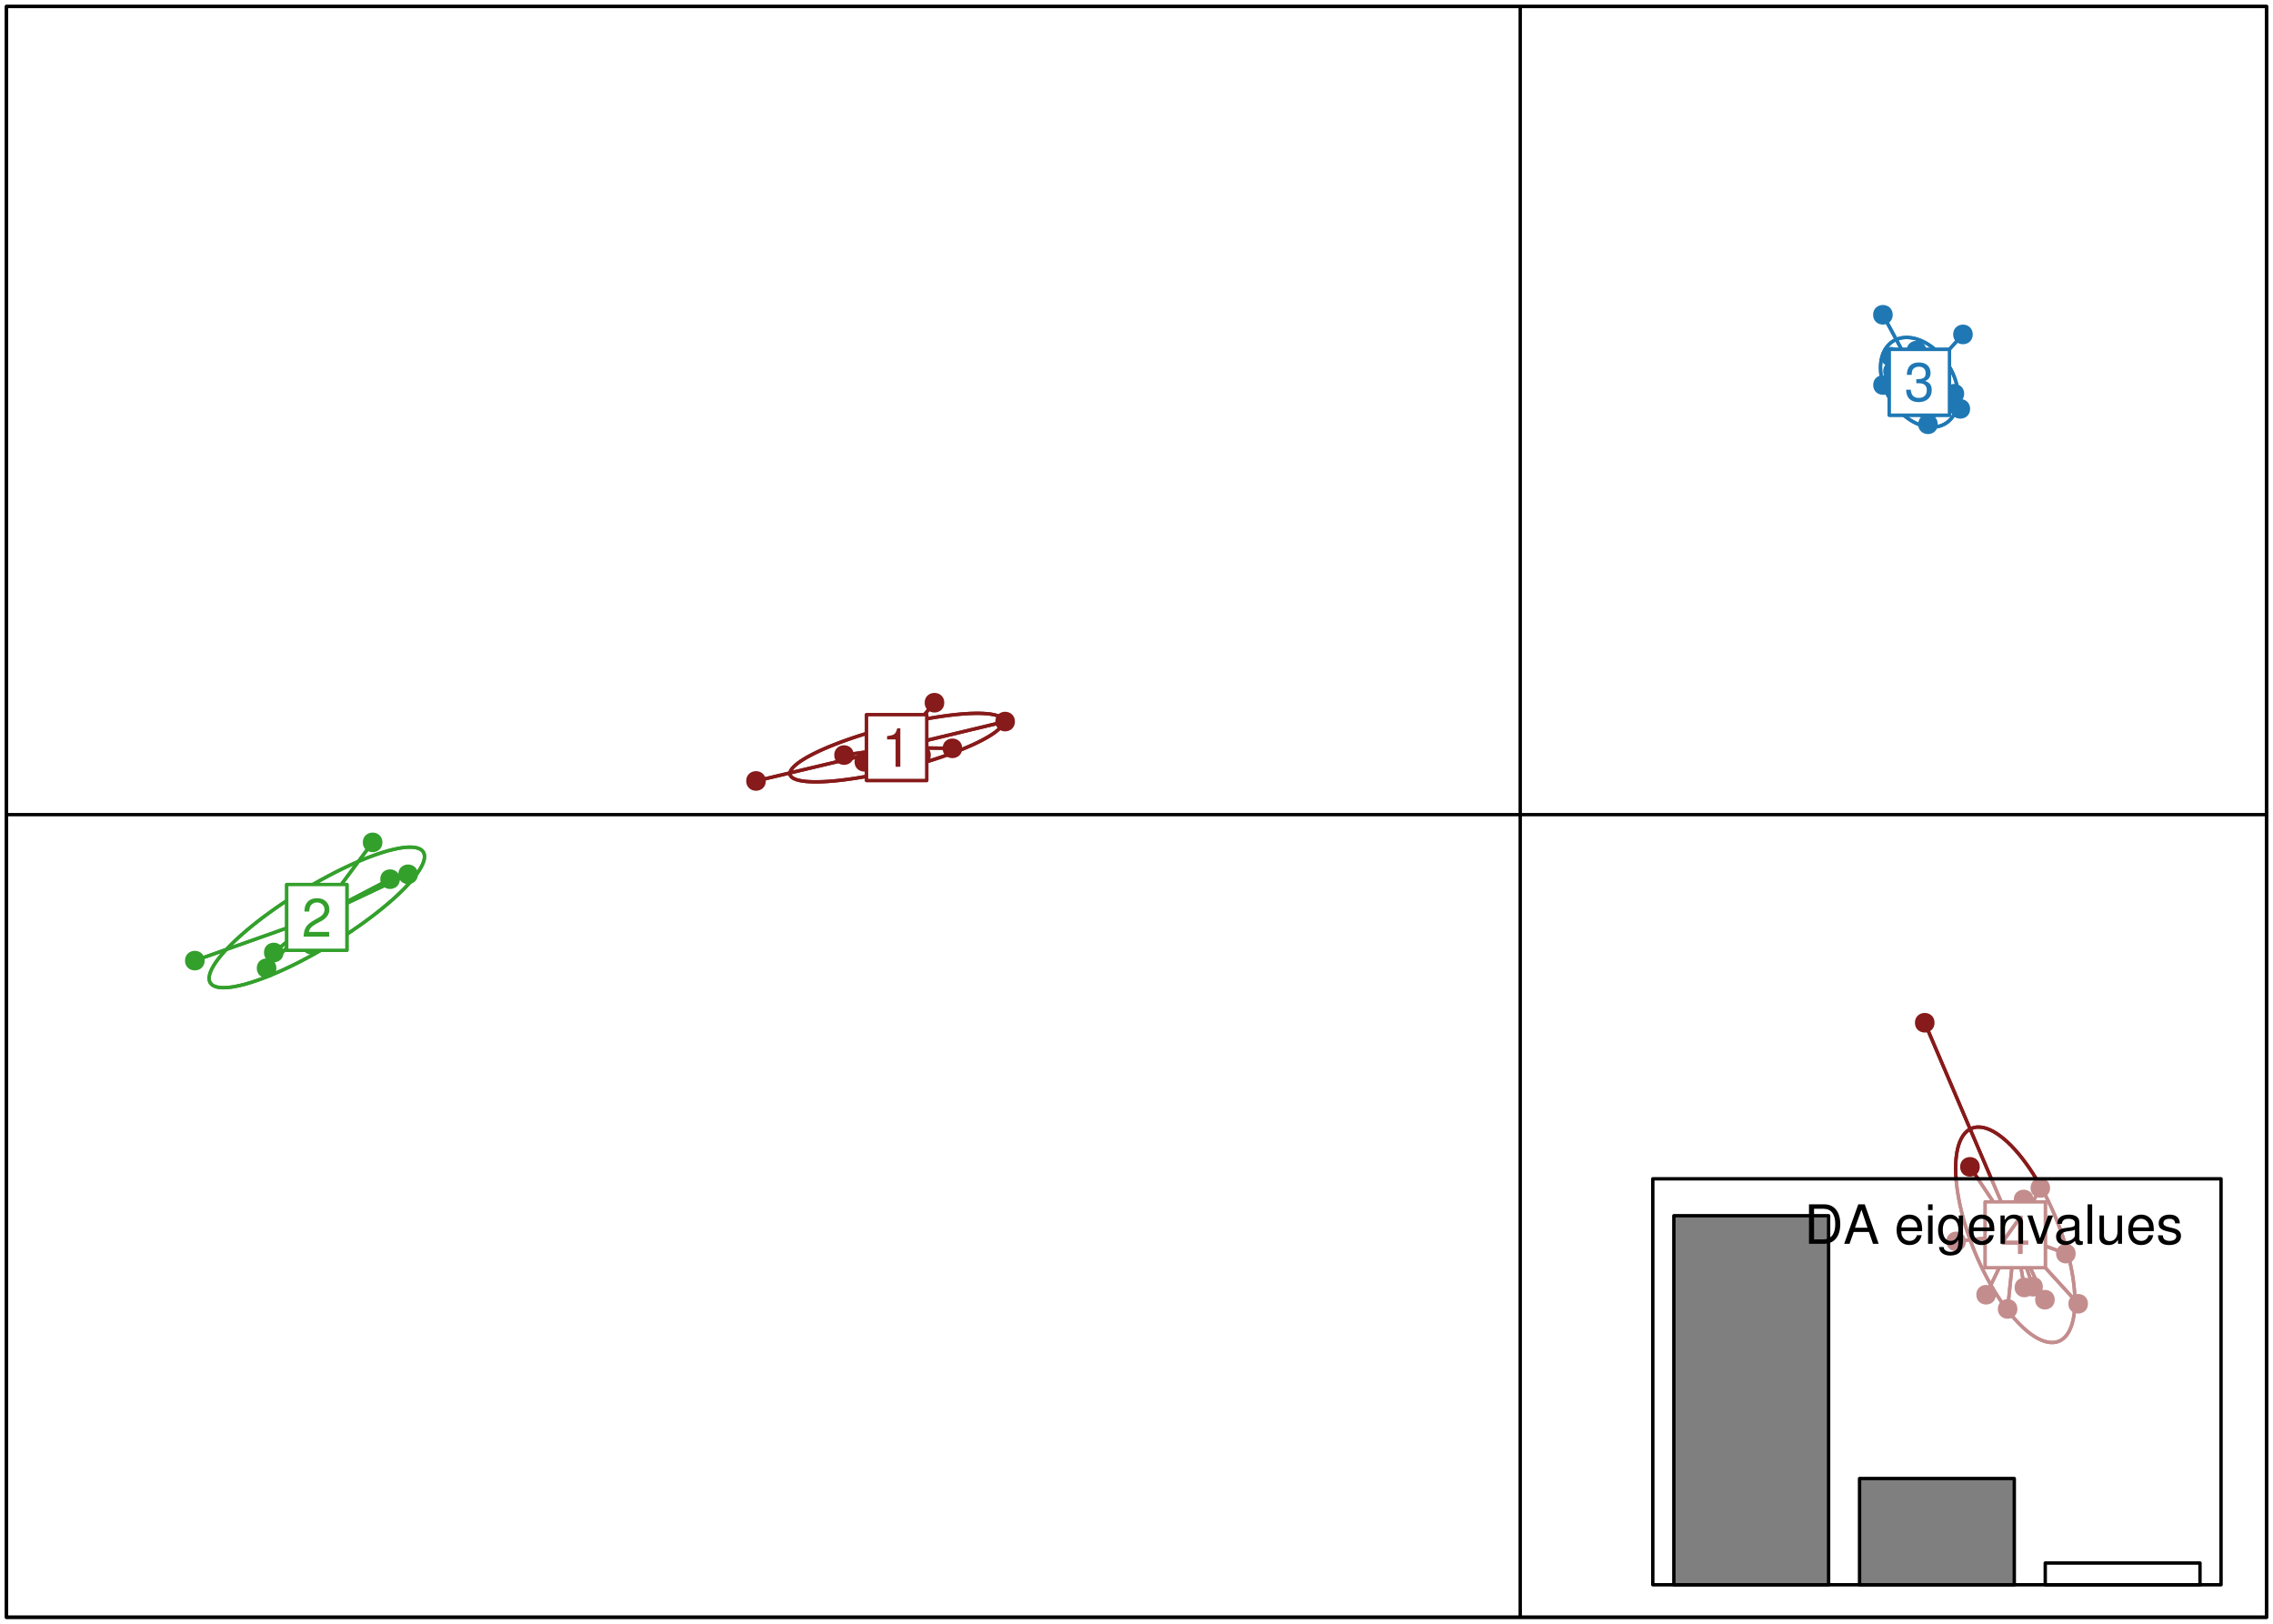 <?xml version="1.0" encoding="UTF-8"?>
<svg xmlns="http://www.w3.org/2000/svg" xmlns:xlink="http://www.w3.org/1999/xlink" width="504pt" height="360pt" viewBox="0 0 504 360" version="1.1">
<defs>
<g>
<symbol overflow="visible" id="glyph0-0">
<path style="stroke:none;" d=""/>
</symbol>
<symbol overflow="visible" id="glyph0-1">
<path style="stroke:none;" d=""/>
</symbol>
<symbol overflow="visible" id="glyph0-2">
<path style="stroke:none;" d="M 3.109 -6.062 L 3.109 0 L 4.156 0 L 4.156 -8.516 L 3.469 -8.516 C 3.094 -7.203 2.859 -7.016 1.219 -6.812 L 1.219 -6.062 Z M 3.109 -6.062 "/>
</symbol>
<symbol overflow="visible" id="glyph0-3">
<path style="stroke:none;" d="M 6.078 -1.047 L 1.594 -1.047 C 1.703 -1.734 2.094 -2.188 3.125 -2.797 L 4.328 -3.438 C 5.516 -4.094 6.125 -4.969 6.125 -6.016 C 6.125 -6.719 5.844 -7.375 5.344 -7.844 C 4.844 -8.297 4.219 -8.516 3.406 -8.516 C 2.328 -8.516 1.531 -8.125 1.062 -7.406 C 0.75 -6.953 0.625 -6.422 0.594 -5.562 L 1.656 -5.562 C 1.688 -6.125 1.766 -6.484 1.906 -6.75 C 2.188 -7.266 2.734 -7.578 3.375 -7.578 C 4.328 -7.578 5.047 -6.906 5.047 -5.984 C 5.047 -5.312 4.656 -4.734 3.906 -4.312 L 2.797 -3.688 C 1.016 -2.672 0.5 -1.875 0.406 0 L 6.078 0 Z M 6.078 -1.047 "/>
</symbol>
<symbol overflow="visible" id="glyph0-4">
<path style="stroke:none;" d="M 2.656 -3.906 L 3.234 -3.906 C 4.391 -3.906 4.984 -3.391 4.984 -2.359 C 4.984 -1.297 4.328 -0.656 3.234 -0.656 C 2.078 -0.656 1.516 -1.234 1.438 -2.469 L 0.391 -2.469 C 0.438 -1.781 0.547 -1.344 0.75 -0.953 C 1.188 -0.141 2.031 0.281 3.188 0.281 C 4.938 0.281 6.078 -0.766 6.078 -2.375 C 6.078 -3.453 5.656 -4.062 4.625 -4.406 C 5.422 -4.719 5.812 -5.312 5.812 -6.172 C 5.812 -7.625 4.844 -8.516 3.234 -8.516 C 1.516 -8.516 0.594 -7.578 0.562 -5.766 L 1.625 -5.766 C 1.625 -6.281 1.688 -6.562 1.812 -6.828 C 2.047 -7.297 2.578 -7.578 3.234 -7.578 C 4.172 -7.578 4.734 -7.031 4.734 -6.125 C 4.734 -5.531 4.531 -5.172 4.062 -4.984 C 3.766 -4.859 3.391 -4.812 2.656 -4.797 Z M 2.656 -3.906 "/>
</symbol>
<symbol overflow="visible" id="glyph0-5">
<path style="stroke:none;" d="M 3.922 -2.047 L 3.922 0 L 4.984 0 L 4.984 -2.047 L 6.234 -2.047 L 6.234 -2.984 L 4.984 -2.984 L 4.984 -8.516 L 4.203 -8.516 L 0.344 -3.156 L 0.344 -2.047 Z M 3.922 -2.984 L 1.266 -2.984 L 3.922 -6.703 Z M 3.922 -2.984 "/>
</symbol>
<symbol overflow="visible" id="glyph0-6">
<path style="stroke:none;" d="M 1.062 0 L 4.438 0 C 6.641 0 8 -1.656 8 -4.375 C 8 -7.094 6.656 -8.75 4.438 -8.75 L 1.062 -8.75 Z M 2.188 -0.984 L 2.188 -7.766 L 4.25 -7.766 C 5.969 -7.766 6.891 -6.594 6.891 -4.375 C 6.891 -2.156 5.969 -0.984 4.25 -0.984 Z M 2.188 -0.984 "/>
</symbol>
<symbol overflow="visible" id="glyph0-7">
<path style="stroke:none;" d="M 5.688 -2.625 L 6.594 0 L 7.844 0 L 4.766 -8.75 L 3.328 -8.75 L 0.203 0 L 1.391 0 L 2.312 -2.625 Z M 5.375 -3.562 L 2.594 -3.562 L 4.031 -7.547 Z M 5.375 -3.562 "/>
</symbol>
<symbol overflow="visible" id="glyph0-8">
<path style="stroke:none;" d="M 6.156 -2.812 C 6.156 -3.766 6.078 -4.344 5.906 -4.812 C 5.5 -5.844 4.531 -6.469 3.359 -6.469 C 1.609 -6.469 0.484 -5.125 0.484 -3.062 C 0.484 -1 1.578 0.281 3.344 0.281 C 4.781 0.281 5.766 -0.547 6.031 -1.906 L 5.016 -1.906 C 4.734 -1.078 4.172 -0.641 3.375 -0.641 C 2.734 -0.641 2.203 -0.938 1.859 -1.469 C 1.625 -1.828 1.531 -2.188 1.531 -2.812 Z M 1.547 -3.625 C 1.625 -4.781 2.344 -5.547 3.344 -5.547 C 4.328 -5.547 5.094 -4.734 5.094 -3.703 C 5.094 -3.672 5.094 -3.641 5.078 -3.625 Z M 1.547 -3.625 "/>
</symbol>
<symbol overflow="visible" id="glyph0-9">
<path style="stroke:none;" d="M 1.797 -6.281 L 0.797 -6.281 L 0.797 0 L 1.797 0 Z M 1.797 -8.75 L 0.797 -8.75 L 0.797 -7.484 L 1.797 -7.484 Z M 1.797 -8.75 "/>
</symbol>
<symbol overflow="visible" id="glyph0-10">
<path style="stroke:none;" d="M 4.938 -6.281 L 4.938 -5.375 C 4.438 -6.125 3.828 -6.469 3.031 -6.469 C 1.422 -6.469 0.344 -5.078 0.344 -3.031 C 0.344 -2 0.625 -1.156 1.141 -0.562 C 1.609 -0.031 2.281 0.281 2.938 0.281 C 3.734 0.281 4.281 -0.062 4.844 -0.859 L 4.844 -0.531 C 4.844 0.328 4.734 0.844 4.484 1.188 C 4.219 1.562 3.703 1.781 3.094 1.781 C 2.641 1.781 2.234 1.656 1.953 1.438 C 1.734 1.266 1.625 1.094 1.578 0.719 L 0.547 0.719 C 0.656 1.906 1.578 2.609 3.062 2.609 C 4 2.609 4.797 2.312 5.203 1.812 C 5.688 1.234 5.875 0.438 5.875 -1.031 L 5.875 -6.281 Z M 3.125 -5.547 C 4.219 -5.547 4.844 -4.625 4.844 -3.062 C 4.844 -1.562 4.203 -0.641 3.141 -0.641 C 2.047 -0.641 1.391 -1.578 1.391 -3.094 C 1.391 -4.609 2.062 -5.547 3.125 -5.547 Z M 3.125 -5.547 "/>
</symbol>
<symbol overflow="visible" id="glyph0-11">
<path style="stroke:none;" d="M 0.844 -6.281 L 0.844 0 L 1.844 0 L 1.844 -3.469 C 1.844 -4.75 2.516 -5.594 3.547 -5.594 C 4.344 -5.594 4.844 -5.109 4.844 -4.359 L 4.844 0 L 5.844 0 L 5.844 -4.75 C 5.844 -5.797 5.062 -6.469 3.859 -6.469 C 2.922 -6.469 2.312 -6.109 1.766 -5.234 L 1.766 -6.281 Z M 0.844 -6.281 "/>
</symbol>
<symbol overflow="visible" id="glyph0-12">
<path style="stroke:none;" d="M 3.422 0 L 5.828 -6.281 L 4.703 -6.281 L 2.922 -1.188 L 1.25 -6.281 L 0.125 -6.281 L 2.328 0 Z M 3.422 0 "/>
</symbol>
<symbol overflow="visible" id="glyph0-13">
<path style="stroke:none;" d="M 6.422 -0.594 C 6.312 -0.562 6.266 -0.562 6.203 -0.562 C 5.859 -0.562 5.656 -0.75 5.656 -1.062 L 5.656 -4.75 C 5.656 -5.875 4.844 -6.469 3.297 -6.469 C 2.391 -6.469 1.625 -6.203 1.219 -5.734 C 0.922 -5.406 0.797 -5.047 0.781 -4.422 L 1.781 -4.422 C 1.875 -5.203 2.328 -5.547 3.266 -5.547 C 4.156 -5.547 4.672 -5.203 4.672 -4.609 L 4.672 -4.344 C 4.672 -3.922 4.422 -3.75 3.625 -3.641 C 2.203 -3.469 1.984 -3.422 1.609 -3.266 C 0.875 -2.969 0.5 -2.406 0.5 -1.578 C 0.5 -0.438 1.297 0.281 2.562 0.281 C 3.359 0.281 4 0 4.703 -0.641 C 4.781 -0.016 5.094 0.281 5.734 0.281 C 5.938 0.281 6.094 0.25 6.422 0.172 Z M 4.672 -1.984 C 4.672 -1.641 4.578 -1.438 4.266 -1.156 C 3.859 -0.797 3.375 -0.594 2.781 -0.594 C 2 -0.594 1.547 -0.969 1.547 -1.609 C 1.547 -2.266 1.984 -2.609 3.062 -2.766 C 4.109 -2.906 4.328 -2.953 4.672 -3.109 Z M 4.672 -1.984 "/>
</symbol>
<symbol overflow="visible" id="glyph0-14">
<path style="stroke:none;" d="M 1.828 -8.75 L 0.812 -8.75 L 0.812 0 L 1.828 0 Z M 1.828 -8.75 "/>
</symbol>
<symbol overflow="visible" id="glyph0-15">
<path style="stroke:none;" d="M 5.781 0 L 5.781 -6.281 L 4.781 -6.281 L 4.781 -2.719 C 4.781 -1.438 4.109 -0.594 3.078 -0.594 C 2.281 -0.594 1.781 -1.078 1.781 -1.844 L 1.781 -6.281 L 0.781 -6.281 L 0.781 -1.438 C 0.781 -0.391 1.562 0.281 2.781 0.281 C 3.703 0.281 4.297 -0.047 4.891 -0.875 L 4.891 0 Z M 5.781 0 "/>
</symbol>
<symbol overflow="visible" id="glyph0-16">
<path style="stroke:none;" d="M 5.25 -4.531 C 5.25 -5.766 4.422 -6.469 2.969 -6.469 C 1.516 -6.469 0.562 -5.719 0.562 -4.547 C 0.562 -3.562 1.062 -3.094 2.562 -2.734 L 3.484 -2.516 C 4.188 -2.344 4.469 -2.094 4.469 -1.625 C 4.469 -1.047 3.875 -0.641 3 -0.641 C 2.453 -0.641 2 -0.797 1.75 -1.062 C 1.594 -1.25 1.531 -1.422 1.469 -1.875 L 0.406 -1.875 C 0.453 -0.422 1.266 0.281 2.922 0.281 C 4.5 0.281 5.516 -0.5 5.516 -1.719 C 5.516 -2.656 4.984 -3.172 3.734 -3.469 L 2.766 -3.703 C 1.953 -3.891 1.609 -4.156 1.609 -4.594 C 1.609 -5.172 2.125 -5.547 2.938 -5.547 C 3.75 -5.547 4.172 -5.203 4.203 -4.531 Z M 5.25 -4.531 "/>
</symbol>
</g>
<clipPath id="clip1">
  <path d="M 1.441 180 L 502.562 180 L 502.562 181 L 1.441 181 Z M 1.441 180 "/>
</clipPath>
<clipPath id="clip2">
  <path d="M 336 1.441 L 338 1.441 L 338 358.562 L 336 358.562 Z M 336 1.441 "/>
</clipPath>
<clipPath id="clip3">
  <path d="M 366.48 261.359 L 492.48 261.359 L 492.48 351.359 L 366.48 351.359 Z M 366.48 261.359 "/>
</clipPath>
</defs>
<g id="surface159">
<rect x="0" y="0" width="504" height="360" style="fill:rgb(100%,100%,100%);fill-opacity:1;stroke:none;"/>
<g clip-path="url(#clip1)" clip-rule="nonzero">
<path style="fill:none;stroke-width:0.75;stroke-linecap:round;stroke-linejoin:round;stroke:rgb(0%,0%,0%);stroke-opacity:1;stroke-miterlimit:10;" d="M 1.441 180.613 L 502.559 180.613 "/>
</g>
<g clip-path="url(#clip2)" clip-rule="nonzero">
<path style="fill:none;stroke-width:0.75;stroke-linecap:round;stroke-linejoin:round;stroke:rgb(0%,0%,0%);stroke-opacity:1;stroke-miterlimit:10;" d="M 337.086 358.559 L 337.086 1.441 "/>
</g>
<path style="fill:none;stroke-width:0.75;stroke-linecap:round;stroke-linejoin:round;stroke:rgb(52.941%,10.196%,10.196%);stroke-opacity:1;stroke-miterlimit:10;" d="M 198.812 165.746 L 198.602 167.41 "/>
<path style="fill:none;stroke-width:0.75;stroke-linecap:round;stroke-linejoin:round;stroke:rgb(52.941%,10.196%,10.196%);stroke-opacity:1;stroke-miterlimit:10;" d="M 198.812 165.746 L 211.184 165.914 "/>
<path style="fill:none;stroke-width:0.75;stroke-linecap:round;stroke-linejoin:round;stroke:rgb(52.941%,10.196%,10.196%);stroke-opacity:1;stroke-miterlimit:10;" d="M 198.812 165.746 L 187.152 167.41 "/>
<path style="fill:none;stroke-width:0.75;stroke-linecap:round;stroke-linejoin:round;stroke:rgb(52.941%,10.196%,10.196%);stroke-opacity:1;stroke-miterlimit:10;" d="M 198.812 165.746 L 191.652 168.902 "/>
<path style="fill:none;stroke-width:0.75;stroke-linecap:round;stroke-linejoin:round;stroke:rgb(52.941%,10.196%,10.196%);stroke-opacity:1;stroke-miterlimit:10;" d="M 198.812 165.746 L 204.219 167.41 "/>
<path style="fill:none;stroke-width:0.75;stroke-linecap:round;stroke-linejoin:round;stroke:rgb(52.941%,10.196%,10.196%);stroke-opacity:1;stroke-miterlimit:10;" d="M 198.812 165.746 L 207.203 155.801 "/>
<path style="fill:none;stroke-width:0.75;stroke-linecap:round;stroke-linejoin:round;stroke:rgb(52.941%,10.196%,10.196%);stroke-opacity:1;stroke-miterlimit:10;" d="M 198.812 165.746 L 167.633 173.148 "/>
<path style="fill:none;stroke-width:0.75;stroke-linecap:round;stroke-linejoin:round;stroke:rgb(52.941%,10.196%,10.196%);stroke-opacity:1;stroke-miterlimit:10;" d="M 198.812 165.746 L 222.867 159.977 "/>
<path style="fill:none;stroke-width:0.75;stroke-linecap:round;stroke-linejoin:round;stroke:rgb(20%,62.745%,17.255%);stroke-opacity:1;stroke-miterlimit:10;" d="M 70.246 203.402 L 82.621 186.766 "/>
<path style="fill:none;stroke-width:0.75;stroke-linecap:round;stroke-linejoin:round;stroke:rgb(20%,62.745%,17.255%);stroke-opacity:1;stroke-miterlimit:10;" d="M 70.246 203.402 L 86.488 194.922 "/>
<path style="fill:none;stroke-width:0.75;stroke-linecap:round;stroke-linejoin:round;stroke:rgb(20%,62.745%,17.255%);stroke-opacity:1;stroke-miterlimit:10;" d="M 70.246 203.402 L 69.113 209.449 "/>
<path style="fill:none;stroke-width:0.75;stroke-linecap:round;stroke-linejoin:round;stroke:rgb(20%,62.745%,17.255%);stroke-opacity:1;stroke-miterlimit:10;" d="M 70.246 203.402 L 43.199 212.98 "/>
<path style="fill:none;stroke-width:0.75;stroke-linecap:round;stroke-linejoin:round;stroke:rgb(20%,62.745%,17.255%);stroke-opacity:1;stroke-miterlimit:10;" d="M 70.246 203.402 L 90.488 193.844 "/>
<path style="fill:none;stroke-width:0.75;stroke-linecap:round;stroke-linejoin:round;stroke:rgb(20%,62.745%,17.255%);stroke-opacity:1;stroke-miterlimit:10;" d="M 70.246 203.402 L 60.703 211.176 "/>
<path style="fill:none;stroke-width:0.75;stroke-linecap:round;stroke-linejoin:round;stroke:rgb(20%,62.745%,17.255%);stroke-opacity:1;stroke-miterlimit:10;" d="M 70.246 203.402 L 59.109 214.664 "/>
<path style="fill:none;stroke-width:0.75;stroke-linecap:round;stroke-linejoin:round;stroke:rgb(12.157%,47.059%,70.588%);stroke-opacity:1;stroke-miterlimit:10;" d="M 425.59 84.758 L 421.477 85.941 "/>
<path style="fill:none;stroke-width:0.75;stroke-linecap:round;stroke-linejoin:round;stroke:rgb(12.157%,47.059%,70.588%);stroke-opacity:1;stroke-miterlimit:10;" d="M 425.59 84.758 L 419.262 79.09 "/>
<path style="fill:none;stroke-width:0.75;stroke-linecap:round;stroke-linejoin:round;stroke:rgb(12.157%,47.059%,70.588%);stroke-opacity:1;stroke-miterlimit:10;" d="M 425.59 84.758 L 424.117 86.039 "/>
<path style="fill:none;stroke-width:0.75;stroke-linecap:round;stroke-linejoin:round;stroke:rgb(12.157%,47.059%,70.588%);stroke-opacity:1;stroke-miterlimit:10;" d="M 425.59 84.758 L 423.656 88.262 "/>
<path style="fill:none;stroke-width:0.75;stroke-linecap:round;stroke-linejoin:round;stroke:rgb(12.157%,47.059%,70.588%);stroke-opacity:1;stroke-miterlimit:10;" d="M 425.59 84.758 L 427.512 91.055 "/>
<path style="fill:none;stroke-width:0.75;stroke-linecap:round;stroke-linejoin:round;stroke:rgb(12.157%,47.059%,70.588%);stroke-opacity:1;stroke-miterlimit:10;" d="M 425.59 84.758 L 427.125 90.441 "/>
<path style="fill:none;stroke-width:0.75;stroke-linecap:round;stroke-linejoin:round;stroke:rgb(12.157%,47.059%,70.588%);stroke-opacity:1;stroke-miterlimit:10;" d="M 425.59 84.758 L 434.668 90.648 "/>
<path style="fill:none;stroke-width:0.75;stroke-linecap:round;stroke-linejoin:round;stroke:rgb(12.157%,47.059%,70.588%);stroke-opacity:1;stroke-miterlimit:10;" d="M 425.59 84.758 L 427.5 94.066 "/>
<path style="fill:none;stroke-width:0.75;stroke-linecap:round;stroke-linejoin:round;stroke:rgb(12.157%,47.059%,70.588%);stroke-opacity:1;stroke-miterlimit:10;" d="M 425.59 84.758 L 433.355 87.301 "/>
<path style="fill:none;stroke-width:0.75;stroke-linecap:round;stroke-linejoin:round;stroke:rgb(12.157%,47.059%,70.588%);stroke-opacity:1;stroke-miterlimit:10;" d="M 425.59 84.758 L 417.52 85.363 "/>
<path style="fill:none;stroke-width:0.75;stroke-linecap:round;stroke-linejoin:round;stroke:rgb(12.157%,47.059%,70.588%);stroke-opacity:1;stroke-miterlimit:10;" d="M 425.59 84.758 L 424.941 77.742 "/>
<path style="fill:none;stroke-width:0.75;stroke-linecap:round;stroke-linejoin:round;stroke:rgb(12.157%,47.059%,70.588%);stroke-opacity:1;stroke-miterlimit:10;" d="M 425.59 84.758 L 419.738 82.305 "/>
<path style="fill:none;stroke-width:0.75;stroke-linecap:round;stroke-linejoin:round;stroke:rgb(12.157%,47.059%,70.588%);stroke-opacity:1;stroke-miterlimit:10;" d="M 425.59 84.758 L 430.215 89.164 "/>
<path style="fill:none;stroke-width:0.75;stroke-linecap:round;stroke-linejoin:round;stroke:rgb(12.157%,47.059%,70.588%);stroke-opacity:1;stroke-miterlimit:10;" d="M 425.59 84.758 L 435.254 74.145 "/>
<path style="fill:none;stroke-width:0.75;stroke-linecap:round;stroke-linejoin:round;stroke:rgb(12.157%,47.059%,70.588%);stroke-opacity:1;stroke-miterlimit:10;" d="M 425.59 84.758 L 417.504 69.793 "/>
<path style="fill:none;stroke-width:0.75;stroke-linecap:round;stroke-linejoin:round;stroke:rgb(52.941%,10.196%,10.196%);stroke-opacity:1;stroke-miterlimit:10;" d="M 446.852 273.766 L 452.402 263.383 "/>
<path style="fill:none;stroke-width:0.75;stroke-linecap:round;stroke-linejoin:round;stroke:rgb(52.941%,10.196%,10.196%);stroke-opacity:1;stroke-miterlimit:10;" d="M 446.852 273.766 L 445.16 290.207 "/>
<path style="fill:none;stroke-width:0.75;stroke-linecap:round;stroke-linejoin:round;stroke:rgb(52.941%,10.196%,10.196%);stroke-opacity:1;stroke-miterlimit:10;" d="M 446.852 273.766 L 448.703 265.934 "/>
<path style="fill:none;stroke-width:0.75;stroke-linecap:round;stroke-linejoin:round;stroke:rgb(52.941%,10.196%,10.196%);stroke-opacity:1;stroke-miterlimit:10;" d="M 446.852 273.766 L 447.945 271.895 "/>
<path style="fill:none;stroke-width:0.75;stroke-linecap:round;stroke-linejoin:round;stroke:rgb(52.941%,10.196%,10.196%);stroke-opacity:1;stroke-miterlimit:10;" d="M 446.852 273.766 L 450.797 285.277 "/>
<path style="fill:none;stroke-width:0.75;stroke-linecap:round;stroke-linejoin:round;stroke:rgb(52.941%,10.196%,10.196%);stroke-opacity:1;stroke-miterlimit:10;" d="M 446.852 273.766 L 453.426 288.152 "/>
<path style="fill:none;stroke-width:0.75;stroke-linecap:round;stroke-linejoin:round;stroke:rgb(52.941%,10.196%,10.196%);stroke-opacity:1;stroke-miterlimit:10;" d="M 446.852 273.766 L 460.801 289.059 "/>
<path style="fill:none;stroke-width:0.75;stroke-linecap:round;stroke-linejoin:round;stroke:rgb(52.941%,10.196%,10.196%);stroke-opacity:1;stroke-miterlimit:10;" d="M 446.852 273.766 L 436.805 258.703 "/>
<path style="fill:none;stroke-width:0.75;stroke-linecap:round;stroke-linejoin:round;stroke:rgb(52.941%,10.196%,10.196%);stroke-opacity:1;stroke-miterlimit:10;" d="M 446.852 273.766 L 426.781 226.754 "/>
<path style="fill:none;stroke-width:0.75;stroke-linecap:round;stroke-linejoin:round;stroke:rgb(52.941%,10.196%,10.196%);stroke-opacity:1;stroke-miterlimit:10;" d="M 446.852 273.766 L 433.742 275.238 "/>
<path style="fill:none;stroke-width:0.75;stroke-linecap:round;stroke-linejoin:round;stroke:rgb(52.941%,10.196%,10.196%);stroke-opacity:1;stroke-miterlimit:10;" d="M 446.852 273.766 L 440.387 287.055 "/>
<path style="fill:none;stroke-width:0.75;stroke-linecap:round;stroke-linejoin:round;stroke:rgb(52.941%,10.196%,10.196%);stroke-opacity:1;stroke-miterlimit:10;" d="M 446.852 273.766 L 458.074 277.941 "/>
<path style="fill:none;stroke-width:0.75;stroke-linecap:round;stroke-linejoin:round;stroke:rgb(52.941%,10.196%,10.196%);stroke-opacity:1;stroke-miterlimit:10;" d="M 446.852 273.766 L 448.879 285.445 "/>
<path style="fill:none;stroke-width:0.75;stroke-linecap:round;stroke-linejoin:round;stroke:rgb(52.941%,10.196%,10.196%);stroke-opacity:1;stroke-miterlimit:10;" d="M 446.852 273.766 L 451.953 271.527 "/>
<path style="fill:none;stroke-width:0.75;stroke-linecap:round;stroke-linejoin:round;stroke:rgb(52.941%,10.196%,10.196%);stroke-opacity:1;stroke-miterlimit:10;" d="M 446.852 273.766 L 446.902 269.902 "/>
<path style="fill:none;stroke-width:0.75;stroke-linecap:round;stroke-linejoin:round;stroke:rgb(52.941%,10.196%,10.196%);stroke-opacity:1;stroke-miterlimit:10;" d="M 222.445 159.75 L 222.324 159.469 L 222.113 159.211 L 221.805 158.98 L 221.41 158.777 L 220.926 158.602 L 220.352 158.453 L 219.695 158.332 L 218.953 158.242 L 218.133 158.184 L 217.238 158.152 L 216.27 158.152 L 215.23 158.18 L 214.129 158.238 L 212.965 158.328 L 211.746 158.445 L 210.477 158.594 L 209.16 158.77 L 207.805 158.973 L 206.414 159.199 L 204.992 159.457 L 203.543 159.734 L 202.078 160.039 L 200.602 160.367 L 199.117 160.711 L 197.629 161.082 L 196.148 161.465 L 194.676 161.867 L 193.223 162.285 L 191.789 162.719 L 190.387 163.16 L 189.012 163.617 L 187.68 164.078 L 186.391 164.547 L 185.152 165.02 L 183.965 165.496 L 182.836 165.973 L 181.773 166.449 L 180.777 166.922 L 179.852 167.395 L 179 167.855 L 178.227 168.309 L 177.535 168.754 L 176.926 169.188 L 176.406 169.605 L 175.973 170.008 L 175.629 170.395 L 175.379 170.762 L 175.219 171.109 L 175.152 171.438 L 175.18 171.742 L 175.301 172.023 L 175.516 172.281 L 175.82 172.512 L 176.219 172.715 L 176.703 172.891 L 177.277 173.039 L 177.934 173.16 L 178.676 173.25 L 179.496 173.309 L 180.391 173.34 L 181.359 173.34 L 182.398 173.312 L 183.5 173.254 L 184.664 173.164 L 185.883 173.047 L 187.152 172.898 L 188.465 172.723 L 189.824 172.523 L 191.215 172.293 L 192.637 172.039 L 194.082 171.758 L 195.547 171.453 L 197.027 171.129 L 198.512 170.781 L 200 170.414 L 201.48 170.027 L 202.949 169.625 L 204.406 169.207 L 205.84 168.773 L 207.242 168.332 L 208.613 167.879 L 209.949 167.414 L 211.238 166.945 L 212.477 166.473 L 213.664 165.996 L 214.789 165.52 L 215.855 165.043 L 216.852 164.57 L 217.777 164.102 L 218.629 163.637 L 219.402 163.184 L 220.094 162.738 L 220.703 162.309 L 221.223 161.887 L 221.656 161.484 L 222 161.098 L 222.25 160.73 L 222.41 160.383 L 222.473 160.055 Z M 222.445 159.75 "/>
<path style="fill:none;stroke-width:0.75;stroke-linecap:round;stroke-linejoin:round;stroke:rgb(20%,62.745%,17.255%);stroke-opacity:1;stroke-miterlimit:10;" d="M 93.871 188.906 L 93.602 188.574 L 93.242 188.301 L 92.793 188.09 L 92.254 187.938 L 91.629 187.844 L 90.918 187.816 L 90.125 187.848 L 89.254 187.938 L 88.309 188.094 L 87.293 188.309 L 86.211 188.582 L 85.062 188.914 L 83.855 189.305 L 82.598 189.75 L 81.289 190.246 L 79.938 190.797 L 78.547 191.398 L 77.125 192.047 L 75.676 192.738 L 74.203 193.473 L 72.719 194.25 L 71.223 195.059 L 69.723 195.902 L 68.223 196.773 L 66.734 197.672 L 65.258 198.594 L 63.801 199.535 L 62.367 200.492 L 60.969 201.457 L 59.605 202.434 L 58.281 203.41 L 57.008 204.391 L 55.785 205.363 L 54.621 206.332 L 53.52 207.285 L 52.48 208.227 L 51.512 209.148 L 50.621 210.047 L 49.805 210.918 L 49.07 211.762 L 48.418 212.57 L 47.852 213.344 L 47.375 214.078 L 46.988 214.77 L 46.695 215.418 L 46.492 216.016 L 46.383 216.566 L 46.367 217.062 L 46.449 217.508 L 46.625 217.895 L 46.891 218.227 L 47.25 218.5 L 47.699 218.711 L 48.238 218.863 L 48.867 218.957 L 49.574 218.984 L 50.367 218.953 L 51.238 218.863 L 52.184 218.707 L 53.199 218.492 L 54.285 218.219 L 55.43 217.887 L 56.637 217.496 L 57.895 217.055 L 59.203 216.555 L 60.555 216.004 L 61.945 215.402 L 63.367 214.754 L 64.816 214.062 L 66.289 213.328 L 67.777 212.551 L 69.273 211.742 L 70.773 210.898 L 72.27 210.027 L 73.762 209.129 L 75.238 208.207 L 76.695 207.266 L 78.125 206.309 L 79.523 205.344 L 80.891 204.367 L 82.211 203.391 L 83.484 202.41 L 84.707 201.438 L 85.871 200.469 L 86.977 199.516 L 88.012 198.574 L 88.98 197.652 L 89.875 196.754 L 90.688 195.883 L 91.426 195.039 L 92.074 194.23 L 92.641 193.457 L 93.117 192.723 L 93.504 192.031 L 93.801 191.387 L 94.004 190.785 L 94.109 190.234 L 94.125 189.738 L 94.043 189.293 Z M 93.871 188.906 "/>
<path style="fill:none;stroke-width:0.75;stroke-linecap:round;stroke-linejoin:round;stroke:rgb(12.157%,47.059%,70.588%);stroke-opacity:1;stroke-miterlimit:10;" d="M 431.512 93.816 L 431.895 93.543 L 432.25 93.23 L 432.582 92.891 L 432.883 92.516 L 433.156 92.109 L 433.402 91.672 L 433.613 91.211 L 433.797 90.723 L 433.945 90.215 L 434.062 89.68 L 434.145 89.129 L 434.191 88.559 L 434.207 87.977 L 434.188 87.379 L 434.137 86.77 L 434.051 86.156 L 433.93 85.535 L 433.777 84.91 L 433.59 84.285 L 433.375 83.664 L 433.125 83.047 L 432.848 82.434 L 432.543 81.832 L 432.207 81.242 L 431.848 80.664 L 431.465 80.102 L 431.059 79.559 L 430.629 79.039 L 430.18 78.539 L 429.711 78.062 L 429.23 77.617 L 428.73 77.195 L 428.219 76.805 L 427.699 76.445 L 427.172 76.121 L 426.637 75.828 L 426.098 75.57 L 425.555 75.352 L 425.016 75.168 L 424.477 75.02 L 423.941 74.914 L 423.414 74.848 L 422.895 74.816 L 422.387 74.828 L 421.891 74.875 L 421.406 74.965 L 420.941 75.09 L 420.496 75.254 L 420.07 75.457 L 419.664 75.695 L 419.285 75.973 L 418.926 76.281 L 418.598 76.625 L 418.293 77 L 418.02 77.406 L 417.777 77.84 L 417.562 78.301 L 417.383 78.789 L 417.234 79.301 L 417.117 79.832 L 417.035 80.387 L 416.984 80.953 L 416.969 81.539 L 416.988 82.137 L 417.043 82.742 L 417.129 83.359 L 417.25 83.98 L 417.402 84.602 L 417.59 85.227 L 417.805 85.852 L 418.055 86.469 L 418.332 87.082 L 418.637 87.684 L 418.969 88.273 L 419.328 88.852 L 419.715 89.41 L 420.121 89.953 L 420.551 90.477 L 421 90.977 L 421.465 91.449 L 421.949 91.898 L 422.449 92.316 L 422.957 92.707 L 423.477 93.066 L 424.008 93.395 L 424.543 93.688 L 425.082 93.941 L 425.621 94.164 L 426.164 94.348 L 426.703 94.492 L 427.238 94.602 L 427.766 94.668 L 428.285 94.699 L 428.793 94.688 L 429.289 94.637 L 429.77 94.551 L 430.234 94.422 L 430.684 94.258 L 431.109 94.055 Z M 431.512 93.816 "/>
<path style="fill:none;stroke-width:0.75;stroke-linecap:round;stroke-linejoin:round;stroke:rgb(52.941%,10.196%,10.196%);stroke-opacity:1;stroke-miterlimit:10;" d="M 456.52 297.371 L 457.066 297.094 L 457.574 296.723 L 458.039 296.262 L 458.461 295.711 L 458.832 295.074 L 459.16 294.355 L 459.438 293.555 L 459.668 292.672 L 459.848 291.719 L 459.973 290.691 L 460.047 289.602 L 460.07 288.445 L 460.043 287.234 L 459.961 285.969 L 459.828 284.652 L 459.645 283.297 L 459.41 281.902 L 459.125 280.477 L 458.793 279.023 L 458.414 277.547 L 457.988 276.059 L 457.52 274.562 L 457.008 273.059 L 456.457 271.562 L 455.867 270.07 L 455.242 268.598 L 454.582 267.145 L 453.895 265.715 L 453.176 264.316 L 452.438 262.957 L 451.672 261.641 L 450.891 260.371 L 450.094 259.156 L 449.281 258 L 448.461 256.902 L 447.633 255.871 L 446.801 254.914 L 445.973 254.027 L 445.145 253.223 L 444.324 252.496 L 443.516 251.855 L 442.719 251.301 L 441.938 250.832 L 441.18 250.457 L 440.438 250.172 L 439.727 249.98 L 439.039 249.887 L 438.387 249.883 L 437.766 249.973 L 437.18 250.16 L 436.633 250.438 L 436.125 250.809 L 435.66 251.27 L 435.242 251.82 L 434.867 252.457 L 434.539 253.176 L 434.262 253.977 L 434.031 254.859 L 433.855 255.812 L 433.727 256.84 L 433.652 257.93 L 433.629 259.086 L 433.66 260.297 L 433.738 261.562 L 433.871 262.879 L 434.059 264.234 L 434.293 265.629 L 434.574 267.055 L 434.91 268.508 L 435.289 269.984 L 435.715 271.473 L 436.184 272.969 L 436.695 274.473 L 437.246 275.969 L 437.836 277.457 L 438.461 278.934 L 439.117 280.387 L 439.809 281.816 L 440.523 283.215 L 441.266 284.574 L 442.027 285.891 L 442.812 287.16 L 443.609 288.375 L 444.422 289.531 L 445.242 290.629 L 446.07 291.66 L 446.898 292.617 L 447.73 293.504 L 448.555 294.309 L 449.375 295.035 L 450.184 295.676 L 450.98 296.23 L 451.762 296.699 L 452.523 297.074 L 453.262 297.359 L 453.977 297.547 L 454.66 297.645 L 455.316 297.648 L 455.938 297.559 Z M 456.52 297.371 "/>
<path style="fill-rule:nonzero;fill:rgb(100%,100%,100%);fill-opacity:1;stroke-width:0.75;stroke-linecap:round;stroke-linejoin:round;stroke:rgb(52.941%,10.196%,10.196%);stroke-opacity:1;stroke-miterlimit:10;" d="M 192.141 173.039 L 205.484 173.039 L 205.484 158.457 L 192.141 158.457 Z M 192.141 173.039 "/>
<g style="fill:rgb(52.941%,10.196%,10.196%);fill-opacity:1;">
  <use xlink:href="#glyph0-1" x="192.141" y="170.004"/>
  <use xlink:href="#glyph0-2" x="195.477" y="170.004"/>
  <use xlink:href="#glyph0-1" x="202.149" y="170.004"/>
</g>
<path style="fill-rule:nonzero;fill:rgb(100%,100%,100%);fill-opacity:1;stroke-width:0.75;stroke-linecap:round;stroke-linejoin:round;stroke:rgb(20%,62.745%,17.255%);stroke-opacity:1;stroke-miterlimit:10;" d="M 63.574 210.691 L 76.918 210.691 L 76.918 196.109 L 63.574 196.109 Z M 63.574 210.691 "/>
<g style="fill:rgb(20%,62.745%,17.255%);fill-opacity:1;">
  <use xlink:href="#glyph0-1" x="63.574" y="207.66"/>
  <use xlink:href="#glyph0-3" x="66.91" y="207.66"/>
  <use xlink:href="#glyph0-1" x="73.582" y="207.66"/>
</g>
<path style="fill-rule:nonzero;fill:rgb(100%,100%,100%);fill-opacity:1;stroke-width:0.75;stroke-linecap:round;stroke-linejoin:round;stroke:rgb(12.157%,47.059%,70.588%);stroke-opacity:1;stroke-miterlimit:10;" d="M 418.918 92.047 L 432.262 92.047 L 432.262 77.465 L 418.918 77.465 Z M 418.918 92.047 "/>
<g style="fill:rgb(12.157%,47.059%,70.588%);fill-opacity:1;">
  <use xlink:href="#glyph0-1" x="418.918" y="88.875"/>
  <use xlink:href="#glyph0-4" x="422.254" y="88.875"/>
  <use xlink:href="#glyph0-1" x="428.926" y="88.875"/>
</g>
<path style="fill-rule:nonzero;fill:rgb(100%,100%,100%);fill-opacity:1;stroke-width:0.75;stroke-linecap:round;stroke-linejoin:round;stroke:rgb(52.941%,10.196%,10.196%);stroke-opacity:1;stroke-miterlimit:10;" d="M 440.18 281.059 L 453.523 281.059 L 453.523 266.477 L 440.18 266.477 Z M 440.18 281.059 "/>
<g style="fill:rgb(52.941%,10.196%,10.196%);fill-opacity:1;">
  <use xlink:href="#glyph0-1" x="440.18" y="278.023"/>
  <use xlink:href="#glyph0-5" x="443.516" y="278.023"/>
  <use xlink:href="#glyph0-1" x="450.188" y="278.023"/>
</g>
<path style="fill:none;stroke-width:0.75;stroke-linecap:round;stroke-linejoin:round;stroke:rgb(0%,0%,0%);stroke-opacity:1;stroke-miterlimit:10;" d="M 1.441 358.559 L 502.559 358.559 L 502.559 1.441 L 1.441 1.441 Z M 1.441 358.559 "/>
<path style="fill-rule:nonzero;fill:rgb(12.157%,47.059%,70.588%);fill-opacity:1;stroke-width:0.75;stroke-linecap:round;stroke-linejoin:round;stroke:rgb(12.157%,47.059%,70.588%);stroke-opacity:1;stroke-miterlimit:10;" d="M 423.277 85.941 C 423.277 88.34 419.676 88.34 419.676 85.941 C 419.676 83.539 423.277 83.539 423.277 85.941 "/>
<path style="fill-rule:nonzero;fill:rgb(12.157%,47.059%,70.588%);fill-opacity:1;stroke-width:0.75;stroke-linecap:round;stroke-linejoin:round;stroke:rgb(12.157%,47.059%,70.588%);stroke-opacity:1;stroke-miterlimit:10;" d="M 421.062 79.09 C 421.062 81.488 417.461 81.488 417.461 79.09 C 417.461 76.688 421.062 76.688 421.062 79.09 "/>
<path style="fill-rule:nonzero;fill:rgb(12.157%,47.059%,70.588%);fill-opacity:1;stroke-width:0.75;stroke-linecap:round;stroke-linejoin:round;stroke:rgb(12.157%,47.059%,70.588%);stroke-opacity:1;stroke-miterlimit:10;" d="M 425.914 86.039 C 425.914 88.441 422.316 88.441 422.316 86.039 C 422.316 83.641 425.914 83.641 425.914 86.039 "/>
<path style="fill-rule:nonzero;fill:rgb(12.157%,47.059%,70.588%);fill-opacity:1;stroke-width:0.75;stroke-linecap:round;stroke-linejoin:round;stroke:rgb(12.157%,47.059%,70.588%);stroke-opacity:1;stroke-miterlimit:10;" d="M 425.457 88.262 C 425.457 90.66 421.855 90.66 421.855 88.262 C 421.855 85.859 425.457 85.859 425.457 88.262 "/>
<path style="fill-rule:nonzero;fill:rgb(12.157%,47.059%,70.588%);fill-opacity:1;stroke-width:0.75;stroke-linecap:round;stroke-linejoin:round;stroke:rgb(12.157%,47.059%,70.588%);stroke-opacity:1;stroke-miterlimit:10;" d="M 429.312 91.055 C 429.312 93.457 425.711 93.457 425.711 91.055 C 425.711 88.656 429.312 88.656 429.312 91.055 "/>
<path style="fill-rule:nonzero;fill:rgb(12.157%,47.059%,70.588%);fill-opacity:1;stroke-width:0.75;stroke-linecap:round;stroke-linejoin:round;stroke:rgb(12.157%,47.059%,70.588%);stroke-opacity:1;stroke-miterlimit:10;" d="M 428.926 90.441 C 428.926 92.844 425.324 92.844 425.324 90.441 C 425.324 88.043 428.926 88.043 428.926 90.441 "/>
<path style="fill-rule:nonzero;fill:rgb(12.157%,47.059%,70.588%);fill-opacity:1;stroke-width:0.75;stroke-linecap:round;stroke-linejoin:round;stroke:rgb(12.157%,47.059%,70.588%);stroke-opacity:1;stroke-miterlimit:10;" d="M 436.469 90.648 C 436.469 93.051 432.867 93.051 432.867 90.648 C 432.867 88.25 436.469 88.25 436.469 90.648 "/>
<path style="fill-rule:nonzero;fill:rgb(12.157%,47.059%,70.588%);fill-opacity:1;stroke-width:0.75;stroke-linecap:round;stroke-linejoin:round;stroke:rgb(12.157%,47.059%,70.588%);stroke-opacity:1;stroke-miterlimit:10;" d="M 429.297 94.066 C 429.297 96.469 425.699 96.469 425.699 94.066 C 425.699 91.668 429.297 91.668 429.297 94.066 "/>
<path style="fill-rule:nonzero;fill:rgb(12.157%,47.059%,70.588%);fill-opacity:1;stroke-width:0.75;stroke-linecap:round;stroke-linejoin:round;stroke:rgb(12.157%,47.059%,70.588%);stroke-opacity:1;stroke-miterlimit:10;" d="M 435.152 87.301 C 435.152 89.699 431.555 89.699 431.555 87.301 C 431.555 84.898 435.152 84.898 435.152 87.301 "/>
<path style="fill-rule:nonzero;fill:rgb(12.157%,47.059%,70.588%);fill-opacity:1;stroke-width:0.75;stroke-linecap:round;stroke-linejoin:round;stroke:rgb(12.157%,47.059%,70.588%);stroke-opacity:1;stroke-miterlimit:10;" d="M 419.32 85.363 C 419.32 87.762 415.723 87.762 415.723 85.363 C 415.723 82.965 419.32 82.965 419.32 85.363 "/>
<path style="fill-rule:nonzero;fill:rgb(12.157%,47.059%,70.588%);fill-opacity:1;stroke-width:0.75;stroke-linecap:round;stroke-linejoin:round;stroke:rgb(12.157%,47.059%,70.588%);stroke-opacity:1;stroke-miterlimit:10;" d="M 426.742 77.742 C 426.742 80.141 423.141 80.141 423.141 77.742 C 423.141 75.34 426.742 75.34 426.742 77.742 "/>
<path style="fill-rule:nonzero;fill:rgb(12.157%,47.059%,70.588%);fill-opacity:1;stroke-width:0.75;stroke-linecap:round;stroke-linejoin:round;stroke:rgb(12.157%,47.059%,70.588%);stroke-opacity:1;stroke-miterlimit:10;" d="M 421.535 82.305 C 421.535 84.707 417.938 84.707 417.938 82.305 C 417.938 79.906 421.535 79.906 421.535 82.305 "/>
<path style="fill-rule:nonzero;fill:rgb(12.157%,47.059%,70.588%);fill-opacity:1;stroke-width:0.75;stroke-linecap:round;stroke-linejoin:round;stroke:rgb(12.157%,47.059%,70.588%);stroke-opacity:1;stroke-miterlimit:10;" d="M 432.012 89.164 C 432.012 91.562 428.414 91.562 428.414 89.164 C 428.414 86.766 432.012 86.766 432.012 89.164 "/>
<path style="fill-rule:nonzero;fill:rgb(12.157%,47.059%,70.588%);fill-opacity:1;stroke-width:0.75;stroke-linecap:round;stroke-linejoin:round;stroke:rgb(12.157%,47.059%,70.588%);stroke-opacity:1;stroke-miterlimit:10;" d="M 437.055 74.145 C 437.055 76.547 433.453 76.547 433.453 74.145 C 433.453 71.746 437.055 71.746 437.055 74.145 "/>
<path style="fill-rule:nonzero;fill:rgb(12.157%,47.059%,70.588%);fill-opacity:1;stroke-width:0.75;stroke-linecap:round;stroke-linejoin:round;stroke:rgb(12.157%,47.059%,70.588%);stroke-opacity:1;stroke-miterlimit:10;" d="M 419.305 69.793 C 419.305 72.191 415.703 72.191 415.703 69.793 C 415.703 67.391 419.305 67.391 419.305 69.793 "/>
<path style="fill-rule:nonzero;fill:rgb(52.941%,10.196%,10.196%);fill-opacity:1;stroke-width:0.75;stroke-linecap:round;stroke-linejoin:round;stroke:rgb(52.941%,10.196%,10.196%);stroke-opacity:1;stroke-miterlimit:10;" d="M 454.203 263.383 C 454.203 265.781 450.605 265.781 450.605 263.383 C 450.605 260.984 454.203 260.984 454.203 263.383 "/>
<path style="fill-rule:nonzero;fill:rgb(52.941%,10.196%,10.196%);fill-opacity:1;stroke-width:0.75;stroke-linecap:round;stroke-linejoin:round;stroke:rgb(52.941%,10.196%,10.196%);stroke-opacity:1;stroke-miterlimit:10;" d="M 446.957 290.207 C 446.957 292.609 443.359 292.609 443.359 290.207 C 443.359 287.809 446.957 287.809 446.957 290.207 "/>
<path style="fill-rule:nonzero;fill:rgb(52.941%,10.196%,10.196%);fill-opacity:1;stroke-width:0.75;stroke-linecap:round;stroke-linejoin:round;stroke:rgb(52.941%,10.196%,10.196%);stroke-opacity:1;stroke-miterlimit:10;" d="M 450.504 265.934 C 450.504 268.336 446.902 268.336 446.902 265.934 C 446.902 263.535 450.504 263.535 450.504 265.934 "/>
<path style="fill-rule:nonzero;fill:rgb(52.941%,10.196%,10.196%);fill-opacity:1;stroke-width:0.75;stroke-linecap:round;stroke-linejoin:round;stroke:rgb(52.941%,10.196%,10.196%);stroke-opacity:1;stroke-miterlimit:10;" d="M 449.746 271.895 C 449.746 274.297 446.145 274.297 446.145 271.895 C 446.145 269.496 449.746 269.496 449.746 271.895 "/>
<path style="fill-rule:nonzero;fill:rgb(52.941%,10.196%,10.196%);fill-opacity:1;stroke-width:0.75;stroke-linecap:round;stroke-linejoin:round;stroke:rgb(52.941%,10.196%,10.196%);stroke-opacity:1;stroke-miterlimit:10;" d="M 452.598 285.277 C 452.598 287.676 448.996 287.676 448.996 285.277 C 448.996 282.875 452.598 282.875 452.598 285.277 "/>
<path style="fill-rule:nonzero;fill:rgb(52.941%,10.196%,10.196%);fill-opacity:1;stroke-width:0.75;stroke-linecap:round;stroke-linejoin:round;stroke:rgb(52.941%,10.196%,10.196%);stroke-opacity:1;stroke-miterlimit:10;" d="M 455.227 288.152 C 455.227 290.555 451.629 290.555 451.629 288.152 C 451.629 285.754 455.227 285.754 455.227 288.152 "/>
<path style="fill-rule:nonzero;fill:rgb(52.941%,10.196%,10.196%);fill-opacity:1;stroke-width:0.75;stroke-linecap:round;stroke-linejoin:round;stroke:rgb(52.941%,10.196%,10.196%);stroke-opacity:1;stroke-miterlimit:10;" d="M 462.602 289.059 C 462.602 291.461 459 291.461 459 289.059 C 459 286.66 462.602 286.66 462.602 289.059 "/>
<path style="fill-rule:nonzero;fill:rgb(52.941%,10.196%,10.196%);fill-opacity:1;stroke-width:0.75;stroke-linecap:round;stroke-linejoin:round;stroke:rgb(52.941%,10.196%,10.196%);stroke-opacity:1;stroke-miterlimit:10;" d="M 438.605 258.703 C 438.605 261.102 435.004 261.102 435.004 258.703 C 435.004 256.305 438.605 256.305 438.605 258.703 "/>
<path style="fill-rule:nonzero;fill:rgb(52.941%,10.196%,10.196%);fill-opacity:1;stroke-width:0.75;stroke-linecap:round;stroke-linejoin:round;stroke:rgb(52.941%,10.196%,10.196%);stroke-opacity:1;stroke-miterlimit:10;" d="M 428.578 226.754 C 428.578 229.152 424.98 229.152 424.98 226.754 C 424.98 224.352 428.578 224.352 428.578 226.754 "/>
<path style="fill-rule:nonzero;fill:rgb(52.941%,10.196%,10.196%);fill-opacity:1;stroke-width:0.75;stroke-linecap:round;stroke-linejoin:round;stroke:rgb(52.941%,10.196%,10.196%);stroke-opacity:1;stroke-miterlimit:10;" d="M 435.539 275.238 C 435.539 277.637 431.941 277.637 431.941 275.238 C 431.941 272.836 435.539 272.836 435.539 275.238 "/>
<path style="fill-rule:nonzero;fill:rgb(52.941%,10.196%,10.196%);fill-opacity:1;stroke-width:0.75;stroke-linecap:round;stroke-linejoin:round;stroke:rgb(52.941%,10.196%,10.196%);stroke-opacity:1;stroke-miterlimit:10;" d="M 442.184 287.055 C 442.184 289.457 438.586 289.457 438.586 287.055 C 438.586 284.656 442.184 284.656 442.184 287.055 "/>
<path style="fill-rule:nonzero;fill:rgb(52.941%,10.196%,10.196%);fill-opacity:1;stroke-width:0.75;stroke-linecap:round;stroke-linejoin:round;stroke:rgb(52.941%,10.196%,10.196%);stroke-opacity:1;stroke-miterlimit:10;" d="M 459.875 277.941 C 459.875 280.34 456.273 280.34 456.273 277.941 C 456.273 275.543 459.875 275.543 459.875 277.941 "/>
<path style="fill-rule:nonzero;fill:rgb(52.941%,10.196%,10.196%);fill-opacity:1;stroke-width:0.75;stroke-linecap:round;stroke-linejoin:round;stroke:rgb(52.941%,10.196%,10.196%);stroke-opacity:1;stroke-miterlimit:10;" d="M 450.68 285.445 C 450.68 287.848 447.078 287.848 447.078 285.445 C 447.078 283.047 450.68 283.047 450.68 285.445 "/>
<path style="fill-rule:nonzero;fill:rgb(52.941%,10.196%,10.196%);fill-opacity:1;stroke-width:0.75;stroke-linecap:round;stroke-linejoin:round;stroke:rgb(52.941%,10.196%,10.196%);stroke-opacity:1;stroke-miterlimit:10;" d="M 453.754 271.527 C 453.754 273.93 450.152 273.93 450.152 271.527 C 450.152 269.129 453.754 269.129 453.754 271.527 "/>
<path style="fill-rule:nonzero;fill:rgb(52.941%,10.196%,10.196%);fill-opacity:1;stroke-width:0.75;stroke-linecap:round;stroke-linejoin:round;stroke:rgb(52.941%,10.196%,10.196%);stroke-opacity:1;stroke-miterlimit:10;" d="M 448.703 269.902 C 448.703 272.305 445.102 272.305 445.102 269.902 C 445.102 267.504 448.703 267.504 448.703 269.902 "/>
<path style="fill-rule:nonzero;fill:rgb(52.941%,10.196%,10.196%);fill-opacity:1;stroke-width:0.75;stroke-linecap:round;stroke-linejoin:round;stroke:rgb(52.941%,10.196%,10.196%);stroke-opacity:1;stroke-miterlimit:10;" d="M 200.402 167.41 C 200.402 169.809 196.801 169.809 196.801 167.41 C 196.801 165.008 200.402 165.008 200.402 167.41 "/>
<path style="fill-rule:nonzero;fill:rgb(20%,62.745%,17.255%);fill-opacity:1;stroke-width:0.75;stroke-linecap:round;stroke-linejoin:round;stroke:rgb(20%,62.745%,17.255%);stroke-opacity:1;stroke-miterlimit:10;" d="M 84.422 186.766 C 84.422 189.164 80.82 189.164 80.82 186.766 C 80.82 184.367 84.422 184.367 84.422 186.766 "/>
<path style="fill-rule:nonzero;fill:rgb(20%,62.745%,17.255%);fill-opacity:1;stroke-width:0.75;stroke-linecap:round;stroke-linejoin:round;stroke:rgb(20%,62.745%,17.255%);stroke-opacity:1;stroke-miterlimit:10;" d="M 88.289 194.922 C 88.289 197.32 84.688 197.32 84.688 194.922 C 84.688 192.523 88.289 192.523 88.289 194.922 "/>
<path style="fill-rule:nonzero;fill:rgb(20%,62.745%,17.255%);fill-opacity:1;stroke-width:0.75;stroke-linecap:round;stroke-linejoin:round;stroke:rgb(20%,62.745%,17.255%);stroke-opacity:1;stroke-miterlimit:10;" d="M 70.914 209.449 C 70.914 211.852 67.312 211.852 67.312 209.449 C 67.312 207.051 70.914 207.051 70.914 209.449 "/>
<path style="fill-rule:nonzero;fill:rgb(20%,62.745%,17.255%);fill-opacity:1;stroke-width:0.75;stroke-linecap:round;stroke-linejoin:round;stroke:rgb(20%,62.745%,17.255%);stroke-opacity:1;stroke-miterlimit:10;" d="M 45 212.98 C 45 215.379 41.398 215.379 41.398 212.98 C 41.398 210.582 45 210.582 45 212.98 "/>
<path style="fill-rule:nonzero;fill:rgb(52.941%,10.196%,10.196%);fill-opacity:1;stroke-width:0.75;stroke-linecap:round;stroke-linejoin:round;stroke:rgb(52.941%,10.196%,10.196%);stroke-opacity:1;stroke-miterlimit:10;" d="M 212.984 165.914 C 212.984 168.312 209.383 168.312 209.383 165.914 C 209.383 163.516 212.984 163.516 212.984 165.914 "/>
<path style="fill-rule:nonzero;fill:rgb(52.941%,10.196%,10.196%);fill-opacity:1;stroke-width:0.75;stroke-linecap:round;stroke-linejoin:round;stroke:rgb(52.941%,10.196%,10.196%);stroke-opacity:1;stroke-miterlimit:10;" d="M 188.953 167.41 C 188.953 169.809 185.352 169.809 185.352 167.41 C 185.352 165.008 188.953 165.008 188.953 167.41 "/>
<path style="fill-rule:nonzero;fill:rgb(52.941%,10.196%,10.196%);fill-opacity:1;stroke-width:0.75;stroke-linecap:round;stroke-linejoin:round;stroke:rgb(52.941%,10.196%,10.196%);stroke-opacity:1;stroke-miterlimit:10;" d="M 193.453 168.902 C 193.453 171.301 189.855 171.301 189.855 168.902 C 189.855 166.504 193.453 166.504 193.453 168.902 "/>
<path style="fill-rule:nonzero;fill:rgb(52.941%,10.196%,10.196%);fill-opacity:1;stroke-width:0.75;stroke-linecap:round;stroke-linejoin:round;stroke:rgb(52.941%,10.196%,10.196%);stroke-opacity:1;stroke-miterlimit:10;" d="M 206.02 167.41 C 206.02 169.809 202.418 169.809 202.418 167.41 C 202.418 165.012 206.02 165.012 206.02 167.41 "/>
<path style="fill-rule:nonzero;fill:rgb(52.941%,10.196%,10.196%);fill-opacity:1;stroke-width:0.75;stroke-linecap:round;stroke-linejoin:round;stroke:rgb(52.941%,10.196%,10.196%);stroke-opacity:1;stroke-miterlimit:10;" d="M 209.004 155.801 C 209.004 158.199 205.402 158.199 205.402 155.801 C 205.402 153.398 209.004 153.398 209.004 155.801 "/>
<path style="fill-rule:nonzero;fill:rgb(52.941%,10.196%,10.196%);fill-opacity:1;stroke-width:0.75;stroke-linecap:round;stroke-linejoin:round;stroke:rgb(52.941%,10.196%,10.196%);stroke-opacity:1;stroke-miterlimit:10;" d="M 169.434 173.148 C 169.434 175.547 165.832 175.547 165.832 173.148 C 165.832 170.746 169.434 170.746 169.434 173.148 "/>
<path style="fill-rule:nonzero;fill:rgb(20%,62.745%,17.255%);fill-opacity:1;stroke-width:0.75;stroke-linecap:round;stroke-linejoin:round;stroke:rgb(20%,62.745%,17.255%);stroke-opacity:1;stroke-miterlimit:10;" d="M 92.289 193.844 C 92.289 196.242 88.691 196.242 88.691 193.844 C 88.691 191.441 92.289 191.441 92.289 193.844 "/>
<path style="fill-rule:nonzero;fill:rgb(52.941%,10.196%,10.196%);fill-opacity:1;stroke-width:0.75;stroke-linecap:round;stroke-linejoin:round;stroke:rgb(52.941%,10.196%,10.196%);stroke-opacity:1;stroke-miterlimit:10;" d="M 224.668 159.977 C 224.668 162.379 221.07 162.379 221.07 159.977 C 221.07 157.578 224.668 157.578 224.668 159.977 "/>
<path style="fill-rule:nonzero;fill:rgb(20%,62.745%,17.255%);fill-opacity:1;stroke-width:0.75;stroke-linecap:round;stroke-linejoin:round;stroke:rgb(20%,62.745%,17.255%);stroke-opacity:1;stroke-miterlimit:10;" d="M 62.504 211.176 C 62.504 213.578 58.902 213.578 58.902 211.176 C 58.902 208.777 62.504 208.777 62.504 211.176 "/>
<path style="fill-rule:nonzero;fill:rgb(20%,62.745%,17.255%);fill-opacity:1;stroke-width:0.75;stroke-linecap:round;stroke-linejoin:round;stroke:rgb(20%,62.745%,17.255%);stroke-opacity:1;stroke-miterlimit:10;" d="M 60.91 214.664 C 60.91 217.062 57.309 217.062 57.309 214.664 C 57.309 212.266 60.91 212.266 60.91 214.664 "/>
<path style="fill:none;stroke-width:0.75;stroke-linecap:round;stroke-linejoin:round;stroke:rgb(52.941%,10.196%,10.196%);stroke-opacity:1;stroke-miterlimit:10;" d="M 198.812 165.746 L 198.602 167.41 "/>
<path style="fill:none;stroke-width:0.75;stroke-linecap:round;stroke-linejoin:round;stroke:rgb(52.941%,10.196%,10.196%);stroke-opacity:1;stroke-miterlimit:10;" d="M 198.812 165.746 L 211.184 165.914 "/>
<path style="fill:none;stroke-width:0.75;stroke-linecap:round;stroke-linejoin:round;stroke:rgb(52.941%,10.196%,10.196%);stroke-opacity:1;stroke-miterlimit:10;" d="M 198.812 165.746 L 187.152 167.41 "/>
<path style="fill:none;stroke-width:0.75;stroke-linecap:round;stroke-linejoin:round;stroke:rgb(52.941%,10.196%,10.196%);stroke-opacity:1;stroke-miterlimit:10;" d="M 198.812 165.746 L 191.652 168.902 "/>
<path style="fill:none;stroke-width:0.75;stroke-linecap:round;stroke-linejoin:round;stroke:rgb(52.941%,10.196%,10.196%);stroke-opacity:1;stroke-miterlimit:10;" d="M 198.812 165.746 L 204.219 167.41 "/>
<path style="fill:none;stroke-width:0.75;stroke-linecap:round;stroke-linejoin:round;stroke:rgb(52.941%,10.196%,10.196%);stroke-opacity:1;stroke-miterlimit:10;" d="M 198.812 165.746 L 207.203 155.801 "/>
<path style="fill:none;stroke-width:0.75;stroke-linecap:round;stroke-linejoin:round;stroke:rgb(52.941%,10.196%,10.196%);stroke-opacity:1;stroke-miterlimit:10;" d="M 198.812 165.746 L 167.633 173.148 "/>
<path style="fill:none;stroke-width:0.75;stroke-linecap:round;stroke-linejoin:round;stroke:rgb(52.941%,10.196%,10.196%);stroke-opacity:1;stroke-miterlimit:10;" d="M 198.812 165.746 L 222.867 159.977 "/>
<path style="fill:none;stroke-width:0.75;stroke-linecap:round;stroke-linejoin:round;stroke:rgb(20%,62.745%,17.255%);stroke-opacity:1;stroke-miterlimit:10;" d="M 70.246 203.402 L 82.621 186.766 "/>
<path style="fill:none;stroke-width:0.75;stroke-linecap:round;stroke-linejoin:round;stroke:rgb(20%,62.745%,17.255%);stroke-opacity:1;stroke-miterlimit:10;" d="M 70.246 203.402 L 86.488 194.922 "/>
<path style="fill:none;stroke-width:0.75;stroke-linecap:round;stroke-linejoin:round;stroke:rgb(20%,62.745%,17.255%);stroke-opacity:1;stroke-miterlimit:10;" d="M 70.246 203.402 L 69.113 209.449 "/>
<path style="fill:none;stroke-width:0.75;stroke-linecap:round;stroke-linejoin:round;stroke:rgb(20%,62.745%,17.255%);stroke-opacity:1;stroke-miterlimit:10;" d="M 70.246 203.402 L 43.199 212.98 "/>
<path style="fill:none;stroke-width:0.75;stroke-linecap:round;stroke-linejoin:round;stroke:rgb(20%,62.745%,17.255%);stroke-opacity:1;stroke-miterlimit:10;" d="M 70.246 203.402 L 90.488 193.844 "/>
<path style="fill:none;stroke-width:0.75;stroke-linecap:round;stroke-linejoin:round;stroke:rgb(20%,62.745%,17.255%);stroke-opacity:1;stroke-miterlimit:10;" d="M 70.246 203.402 L 60.703 211.176 "/>
<path style="fill:none;stroke-width:0.75;stroke-linecap:round;stroke-linejoin:round;stroke:rgb(20%,62.745%,17.255%);stroke-opacity:1;stroke-miterlimit:10;" d="M 70.246 203.402 L 59.109 214.664 "/>
<path style="fill:none;stroke-width:0.75;stroke-linecap:round;stroke-linejoin:round;stroke:rgb(12.157%,47.059%,70.588%);stroke-opacity:1;stroke-miterlimit:10;" d="M 425.59 84.758 L 421.477 85.941 "/>
<path style="fill:none;stroke-width:0.75;stroke-linecap:round;stroke-linejoin:round;stroke:rgb(12.157%,47.059%,70.588%);stroke-opacity:1;stroke-miterlimit:10;" d="M 425.59 84.758 L 419.262 79.09 "/>
<path style="fill:none;stroke-width:0.75;stroke-linecap:round;stroke-linejoin:round;stroke:rgb(12.157%,47.059%,70.588%);stroke-opacity:1;stroke-miterlimit:10;" d="M 425.59 84.758 L 424.117 86.039 "/>
<path style="fill:none;stroke-width:0.75;stroke-linecap:round;stroke-linejoin:round;stroke:rgb(12.157%,47.059%,70.588%);stroke-opacity:1;stroke-miterlimit:10;" d="M 425.59 84.758 L 423.656 88.262 "/>
<path style="fill:none;stroke-width:0.75;stroke-linecap:round;stroke-linejoin:round;stroke:rgb(12.157%,47.059%,70.588%);stroke-opacity:1;stroke-miterlimit:10;" d="M 425.59 84.758 L 427.512 91.055 "/>
<path style="fill:none;stroke-width:0.75;stroke-linecap:round;stroke-linejoin:round;stroke:rgb(12.157%,47.059%,70.588%);stroke-opacity:1;stroke-miterlimit:10;" d="M 425.59 84.758 L 427.125 90.441 "/>
<path style="fill:none;stroke-width:0.75;stroke-linecap:round;stroke-linejoin:round;stroke:rgb(12.157%,47.059%,70.588%);stroke-opacity:1;stroke-miterlimit:10;" d="M 425.59 84.758 L 434.668 90.648 "/>
<path style="fill:none;stroke-width:0.75;stroke-linecap:round;stroke-linejoin:round;stroke:rgb(12.157%,47.059%,70.588%);stroke-opacity:1;stroke-miterlimit:10;" d="M 425.59 84.758 L 427.5 94.066 "/>
<path style="fill:none;stroke-width:0.75;stroke-linecap:round;stroke-linejoin:round;stroke:rgb(12.157%,47.059%,70.588%);stroke-opacity:1;stroke-miterlimit:10;" d="M 425.59 84.758 L 433.355 87.301 "/>
<path style="fill:none;stroke-width:0.75;stroke-linecap:round;stroke-linejoin:round;stroke:rgb(12.157%,47.059%,70.588%);stroke-opacity:1;stroke-miterlimit:10;" d="M 425.59 84.758 L 417.52 85.363 "/>
<path style="fill:none;stroke-width:0.75;stroke-linecap:round;stroke-linejoin:round;stroke:rgb(12.157%,47.059%,70.588%);stroke-opacity:1;stroke-miterlimit:10;" d="M 425.59 84.758 L 424.941 77.742 "/>
<path style="fill:none;stroke-width:0.75;stroke-linecap:round;stroke-linejoin:round;stroke:rgb(12.157%,47.059%,70.588%);stroke-opacity:1;stroke-miterlimit:10;" d="M 425.59 84.758 L 419.738 82.305 "/>
<path style="fill:none;stroke-width:0.75;stroke-linecap:round;stroke-linejoin:round;stroke:rgb(12.157%,47.059%,70.588%);stroke-opacity:1;stroke-miterlimit:10;" d="M 425.59 84.758 L 430.215 89.164 "/>
<path style="fill:none;stroke-width:0.75;stroke-linecap:round;stroke-linejoin:round;stroke:rgb(12.157%,47.059%,70.588%);stroke-opacity:1;stroke-miterlimit:10;" d="M 425.59 84.758 L 435.254 74.145 "/>
<path style="fill:none;stroke-width:0.75;stroke-linecap:round;stroke-linejoin:round;stroke:rgb(12.157%,47.059%,70.588%);stroke-opacity:1;stroke-miterlimit:10;" d="M 425.59 84.758 L 417.504 69.793 "/>
<path style="fill:none;stroke-width:0.75;stroke-linecap:round;stroke-linejoin:round;stroke:rgb(52.941%,10.196%,10.196%);stroke-opacity:1;stroke-miterlimit:10;" d="M 446.852 273.766 L 452.402 263.383 "/>
<path style="fill:none;stroke-width:0.75;stroke-linecap:round;stroke-linejoin:round;stroke:rgb(52.941%,10.196%,10.196%);stroke-opacity:1;stroke-miterlimit:10;" d="M 446.852 273.766 L 445.16 290.207 "/>
<path style="fill:none;stroke-width:0.75;stroke-linecap:round;stroke-linejoin:round;stroke:rgb(52.941%,10.196%,10.196%);stroke-opacity:1;stroke-miterlimit:10;" d="M 446.852 273.766 L 448.703 265.934 "/>
<path style="fill:none;stroke-width:0.75;stroke-linecap:round;stroke-linejoin:round;stroke:rgb(52.941%,10.196%,10.196%);stroke-opacity:1;stroke-miterlimit:10;" d="M 446.852 273.766 L 447.945 271.895 "/>
<path style="fill:none;stroke-width:0.75;stroke-linecap:round;stroke-linejoin:round;stroke:rgb(52.941%,10.196%,10.196%);stroke-opacity:1;stroke-miterlimit:10;" d="M 446.852 273.766 L 450.797 285.277 "/>
<path style="fill:none;stroke-width:0.75;stroke-linecap:round;stroke-linejoin:round;stroke:rgb(52.941%,10.196%,10.196%);stroke-opacity:1;stroke-miterlimit:10;" d="M 446.852 273.766 L 453.426 288.152 "/>
<path style="fill:none;stroke-width:0.75;stroke-linecap:round;stroke-linejoin:round;stroke:rgb(52.941%,10.196%,10.196%);stroke-opacity:1;stroke-miterlimit:10;" d="M 446.852 273.766 L 460.801 289.059 "/>
<path style="fill:none;stroke-width:0.75;stroke-linecap:round;stroke-linejoin:round;stroke:rgb(52.941%,10.196%,10.196%);stroke-opacity:1;stroke-miterlimit:10;" d="M 446.852 273.766 L 436.805 258.703 "/>
<path style="fill:none;stroke-width:0.75;stroke-linecap:round;stroke-linejoin:round;stroke:rgb(52.941%,10.196%,10.196%);stroke-opacity:1;stroke-miterlimit:10;" d="M 446.852 273.766 L 426.781 226.754 "/>
<path style="fill:none;stroke-width:0.75;stroke-linecap:round;stroke-linejoin:round;stroke:rgb(52.941%,10.196%,10.196%);stroke-opacity:1;stroke-miterlimit:10;" d="M 446.852 273.766 L 433.742 275.238 "/>
<path style="fill:none;stroke-width:0.75;stroke-linecap:round;stroke-linejoin:round;stroke:rgb(52.941%,10.196%,10.196%);stroke-opacity:1;stroke-miterlimit:10;" d="M 446.852 273.766 L 440.387 287.055 "/>
<path style="fill:none;stroke-width:0.75;stroke-linecap:round;stroke-linejoin:round;stroke:rgb(52.941%,10.196%,10.196%);stroke-opacity:1;stroke-miterlimit:10;" d="M 446.852 273.766 L 458.074 277.941 "/>
<path style="fill:none;stroke-width:0.75;stroke-linecap:round;stroke-linejoin:round;stroke:rgb(52.941%,10.196%,10.196%);stroke-opacity:1;stroke-miterlimit:10;" d="M 446.852 273.766 L 448.879 285.445 "/>
<path style="fill:none;stroke-width:0.75;stroke-linecap:round;stroke-linejoin:round;stroke:rgb(52.941%,10.196%,10.196%);stroke-opacity:1;stroke-miterlimit:10;" d="M 446.852 273.766 L 451.953 271.527 "/>
<path style="fill:none;stroke-width:0.75;stroke-linecap:round;stroke-linejoin:round;stroke:rgb(52.941%,10.196%,10.196%);stroke-opacity:1;stroke-miterlimit:10;" d="M 446.852 273.766 L 446.902 269.902 "/>
<path style="fill:none;stroke-width:0.75;stroke-linecap:round;stroke-linejoin:round;stroke:rgb(52.941%,10.196%,10.196%);stroke-opacity:1;stroke-miterlimit:10;" d="M 222.445 159.75 L 222.324 159.469 L 222.113 159.211 L 221.805 158.98 L 221.41 158.777 L 220.926 158.602 L 220.352 158.453 L 219.695 158.332 L 218.953 158.242 L 218.133 158.184 L 217.238 158.152 L 216.27 158.152 L 215.23 158.18 L 214.129 158.238 L 212.965 158.328 L 211.746 158.445 L 210.477 158.594 L 209.16 158.77 L 207.805 158.973 L 206.414 159.199 L 204.992 159.457 L 203.543 159.734 L 202.078 160.039 L 200.602 160.367 L 199.117 160.711 L 197.629 161.082 L 196.148 161.465 L 194.676 161.867 L 193.223 162.285 L 191.789 162.719 L 190.387 163.16 L 189.012 163.617 L 187.68 164.078 L 186.391 164.547 L 185.152 165.02 L 183.965 165.496 L 182.836 165.973 L 181.773 166.449 L 180.777 166.922 L 179.852 167.395 L 179 167.855 L 178.227 168.309 L 177.535 168.754 L 176.926 169.188 L 176.406 169.605 L 175.973 170.008 L 175.629 170.395 L 175.379 170.762 L 175.219 171.109 L 175.152 171.438 L 175.18 171.742 L 175.301 172.023 L 175.516 172.281 L 175.82 172.512 L 176.219 172.715 L 176.703 172.891 L 177.277 173.039 L 177.934 173.16 L 178.676 173.25 L 179.496 173.309 L 180.391 173.34 L 181.359 173.34 L 182.398 173.312 L 183.5 173.254 L 184.664 173.164 L 185.883 173.047 L 187.152 172.898 L 188.465 172.723 L 189.824 172.523 L 191.215 172.293 L 192.637 172.039 L 194.082 171.758 L 195.547 171.453 L 197.027 171.129 L 198.512 170.781 L 200 170.414 L 201.48 170.027 L 202.949 169.625 L 204.406 169.207 L 205.84 168.773 L 207.242 168.332 L 208.613 167.879 L 209.949 167.414 L 211.238 166.945 L 212.477 166.473 L 213.664 165.996 L 214.789 165.52 L 215.855 165.043 L 216.852 164.57 L 217.777 164.102 L 218.629 163.637 L 219.402 163.184 L 220.094 162.738 L 220.703 162.309 L 221.223 161.887 L 221.656 161.484 L 222 161.098 L 222.25 160.73 L 222.41 160.383 L 222.473 160.055 Z M 222.445 159.75 "/>
<path style="fill:none;stroke-width:0.75;stroke-linecap:round;stroke-linejoin:round;stroke:rgb(20%,62.745%,17.255%);stroke-opacity:1;stroke-miterlimit:10;" d="M 93.871 188.906 L 93.602 188.574 L 93.242 188.301 L 92.793 188.09 L 92.254 187.938 L 91.629 187.844 L 90.918 187.816 L 90.125 187.848 L 89.254 187.938 L 88.309 188.094 L 87.293 188.309 L 86.211 188.582 L 85.062 188.914 L 83.855 189.305 L 82.598 189.75 L 81.289 190.246 L 79.938 190.797 L 78.547 191.398 L 77.125 192.047 L 75.676 192.738 L 74.203 193.473 L 72.719 194.25 L 71.223 195.059 L 69.723 195.902 L 68.223 196.773 L 66.734 197.672 L 65.258 198.594 L 63.801 199.535 L 62.367 200.492 L 60.969 201.457 L 59.605 202.434 L 58.281 203.41 L 57.008 204.391 L 55.785 205.363 L 54.621 206.332 L 53.52 207.285 L 52.48 208.227 L 51.512 209.148 L 50.621 210.047 L 49.805 210.918 L 49.07 211.762 L 48.418 212.57 L 47.852 213.344 L 47.375 214.078 L 46.988 214.77 L 46.695 215.418 L 46.492 216.016 L 46.383 216.566 L 46.367 217.062 L 46.449 217.508 L 46.625 217.895 L 46.891 218.227 L 47.25 218.5 L 47.699 218.711 L 48.238 218.863 L 48.867 218.957 L 49.574 218.984 L 50.367 218.953 L 51.238 218.863 L 52.184 218.707 L 53.199 218.492 L 54.285 218.219 L 55.43 217.887 L 56.637 217.496 L 57.895 217.055 L 59.203 216.555 L 60.555 216.004 L 61.945 215.402 L 63.367 214.754 L 64.816 214.062 L 66.289 213.328 L 67.777 212.551 L 69.273 211.742 L 70.773 210.898 L 72.27 210.027 L 73.762 209.129 L 75.238 208.207 L 76.695 207.266 L 78.125 206.309 L 79.523 205.344 L 80.891 204.367 L 82.211 203.391 L 83.484 202.41 L 84.707 201.438 L 85.871 200.469 L 86.977 199.516 L 88.012 198.574 L 88.98 197.652 L 89.875 196.754 L 90.688 195.883 L 91.426 195.039 L 92.074 194.23 L 92.641 193.457 L 93.117 192.723 L 93.504 192.031 L 93.801 191.387 L 94.004 190.785 L 94.109 190.234 L 94.125 189.738 L 94.043 189.293 Z M 93.871 188.906 "/>
<path style="fill:none;stroke-width:0.75;stroke-linecap:round;stroke-linejoin:round;stroke:rgb(12.157%,47.059%,70.588%);stroke-opacity:1;stroke-miterlimit:10;" d="M 431.512 93.816 L 431.895 93.543 L 432.25 93.23 L 432.582 92.891 L 432.883 92.516 L 433.156 92.109 L 433.402 91.672 L 433.613 91.211 L 433.797 90.723 L 433.945 90.215 L 434.062 89.68 L 434.145 89.129 L 434.191 88.559 L 434.207 87.977 L 434.188 87.379 L 434.137 86.77 L 434.051 86.156 L 433.93 85.535 L 433.777 84.91 L 433.59 84.285 L 433.375 83.664 L 433.125 83.047 L 432.848 82.434 L 432.543 81.832 L 432.207 81.242 L 431.848 80.664 L 431.465 80.102 L 431.059 79.559 L 430.629 79.039 L 430.18 78.539 L 429.711 78.062 L 429.23 77.617 L 428.73 77.195 L 428.219 76.805 L 427.699 76.445 L 427.172 76.121 L 426.637 75.828 L 426.098 75.57 L 425.555 75.352 L 425.016 75.168 L 424.477 75.02 L 423.941 74.914 L 423.414 74.848 L 422.895 74.816 L 422.387 74.828 L 421.891 74.875 L 421.406 74.965 L 420.941 75.09 L 420.496 75.254 L 420.07 75.457 L 419.664 75.695 L 419.285 75.973 L 418.926 76.281 L 418.598 76.625 L 418.293 77 L 418.02 77.406 L 417.777 77.84 L 417.562 78.301 L 417.383 78.789 L 417.234 79.301 L 417.117 79.832 L 417.035 80.387 L 416.984 80.953 L 416.969 81.539 L 416.988 82.137 L 417.043 82.742 L 417.129 83.359 L 417.25 83.98 L 417.402 84.602 L 417.59 85.227 L 417.805 85.852 L 418.055 86.469 L 418.332 87.082 L 418.637 87.684 L 418.969 88.273 L 419.328 88.852 L 419.715 89.41 L 420.121 89.953 L 420.551 90.477 L 421 90.977 L 421.465 91.449 L 421.949 91.898 L 422.449 92.316 L 422.957 92.707 L 423.477 93.066 L 424.008 93.395 L 424.543 93.688 L 425.082 93.941 L 425.621 94.164 L 426.164 94.348 L 426.703 94.492 L 427.238 94.602 L 427.766 94.668 L 428.285 94.699 L 428.793 94.688 L 429.289 94.637 L 429.77 94.551 L 430.234 94.422 L 430.684 94.258 L 431.109 94.055 Z M 431.512 93.816 "/>
<path style="fill:none;stroke-width:0.75;stroke-linecap:round;stroke-linejoin:round;stroke:rgb(52.941%,10.196%,10.196%);stroke-opacity:1;stroke-miterlimit:10;" d="M 456.52 297.371 L 457.066 297.094 L 457.574 296.723 L 458.039 296.262 L 458.461 295.711 L 458.832 295.074 L 459.16 294.355 L 459.438 293.555 L 459.668 292.672 L 459.848 291.719 L 459.973 290.691 L 460.047 289.602 L 460.07 288.445 L 460.043 287.234 L 459.961 285.969 L 459.828 284.652 L 459.645 283.297 L 459.41 281.902 L 459.125 280.477 L 458.793 279.023 L 458.414 277.547 L 457.988 276.059 L 457.52 274.562 L 457.008 273.059 L 456.457 271.562 L 455.867 270.07 L 455.242 268.598 L 454.582 267.145 L 453.895 265.715 L 453.176 264.316 L 452.438 262.957 L 451.672 261.641 L 450.891 260.371 L 450.094 259.156 L 449.281 258 L 448.461 256.902 L 447.633 255.871 L 446.801 254.914 L 445.973 254.027 L 445.145 253.223 L 444.324 252.496 L 443.516 251.855 L 442.719 251.301 L 441.938 250.832 L 441.18 250.457 L 440.438 250.172 L 439.727 249.98 L 439.039 249.887 L 438.387 249.883 L 437.766 249.973 L 437.18 250.16 L 436.633 250.438 L 436.125 250.809 L 435.66 251.27 L 435.242 251.82 L 434.867 252.457 L 434.539 253.176 L 434.262 253.977 L 434.031 254.859 L 433.855 255.812 L 433.727 256.84 L 433.652 257.93 L 433.629 259.086 L 433.66 260.297 L 433.738 261.562 L 433.871 262.879 L 434.059 264.234 L 434.293 265.629 L 434.574 267.055 L 434.91 268.508 L 435.289 269.984 L 435.715 271.473 L 436.184 272.969 L 436.695 274.473 L 437.246 275.969 L 437.836 277.457 L 438.461 278.934 L 439.117 280.387 L 439.809 281.816 L 440.523 283.215 L 441.266 284.574 L 442.027 285.891 L 442.812 287.16 L 443.609 288.375 L 444.422 289.531 L 445.242 290.629 L 446.07 291.66 L 446.898 292.617 L 447.73 293.504 L 448.555 294.309 L 449.375 295.035 L 450.184 295.676 L 450.98 296.23 L 451.762 296.699 L 452.523 297.074 L 453.262 297.359 L 453.977 297.547 L 454.66 297.645 L 455.316 297.648 L 455.938 297.559 Z M 456.52 297.371 "/>
<path style="fill-rule:nonzero;fill:rgb(100%,100%,100%);fill-opacity:1;stroke-width:0.75;stroke-linecap:round;stroke-linejoin:round;stroke:rgb(52.941%,10.196%,10.196%);stroke-opacity:1;stroke-miterlimit:10;" d="M 192.141 173.039 L 205.484 173.039 L 205.484 158.457 L 192.141 158.457 Z M 192.141 173.039 "/>
<g style="fill:rgb(52.941%,10.196%,10.196%);fill-opacity:1;">
  <use xlink:href="#glyph0-1" x="192.141" y="170.004"/>
  <use xlink:href="#glyph0-2" x="195.477" y="170.004"/>
  <use xlink:href="#glyph0-1" x="202.149" y="170.004"/>
</g>
<path style="fill-rule:nonzero;fill:rgb(100%,100%,100%);fill-opacity:1;stroke-width:0.75;stroke-linecap:round;stroke-linejoin:round;stroke:rgb(20%,62.745%,17.255%);stroke-opacity:1;stroke-miterlimit:10;" d="M 63.574 210.691 L 76.918 210.691 L 76.918 196.109 L 63.574 196.109 Z M 63.574 210.691 "/>
<g style="fill:rgb(20%,62.745%,17.255%);fill-opacity:1;">
  <use xlink:href="#glyph0-1" x="63.574" y="207.66"/>
  <use xlink:href="#glyph0-3" x="66.91" y="207.66"/>
  <use xlink:href="#glyph0-1" x="73.582" y="207.66"/>
</g>
<path style="fill-rule:nonzero;fill:rgb(100%,100%,100%);fill-opacity:1;stroke-width:0.75;stroke-linecap:round;stroke-linejoin:round;stroke:rgb(12.157%,47.059%,70.588%);stroke-opacity:1;stroke-miterlimit:10;" d="M 418.918 92.047 L 432.262 92.047 L 432.262 77.465 L 418.918 77.465 Z M 418.918 92.047 "/>
<g style="fill:rgb(12.157%,47.059%,70.588%);fill-opacity:1;">
  <use xlink:href="#glyph0-1" x="418.918" y="88.875"/>
  <use xlink:href="#glyph0-4" x="422.254" y="88.875"/>
  <use xlink:href="#glyph0-1" x="428.926" y="88.875"/>
</g>
<path style="fill-rule:nonzero;fill:rgb(100%,100%,100%);fill-opacity:1;stroke-width:0.75;stroke-linecap:round;stroke-linejoin:round;stroke:rgb(52.941%,10.196%,10.196%);stroke-opacity:1;stroke-miterlimit:10;" d="M 440.18 281.059 L 453.523 281.059 L 453.523 266.477 L 440.18 266.477 Z M 440.18 281.059 "/>
<g style="fill:rgb(52.941%,10.196%,10.196%);fill-opacity:1;">
  <use xlink:href="#glyph0-1" x="440.18" y="278.023"/>
  <use xlink:href="#glyph0-5" x="443.516" y="278.023"/>
  <use xlink:href="#glyph0-1" x="450.188" y="278.023"/>
</g>
<path style="fill:none;stroke-width:0.75;stroke-linecap:round;stroke-linejoin:round;stroke:rgb(0%,0%,0%);stroke-opacity:1;stroke-miterlimit:10;" d="M 1.441 358.559 L 502.559 358.559 L 502.559 1.441 L 1.441 1.441 Z M 1.441 358.559 "/>
<g clip-path="url(#clip3)" clip-rule="nonzero">
<path style=" stroke:none;fill-rule:nonzero;fill:rgb(100%,100%,100%);fill-opacity:0.502;" d="M 359.48 356.359 L 499.48 356.359 L 499.48 256.359 L 359.48 256.359 Z M 359.48 356.359 "/>
</g>
<path style="fill-rule:nonzero;fill:rgb(0%,0%,0%);fill-opacity:0.502;stroke-width:0.75;stroke-linecap:round;stroke-linejoin:round;stroke:rgb(0%,0%,0%);stroke-opacity:1;stroke-miterlimit:10;" d="M 371.148 351.359 L 405.461 351.359 L 405.461 269.543 L 371.148 269.543 Z M 371.148 351.359 "/>
<path style="fill-rule:nonzero;fill:rgb(0%,0%,0%);fill-opacity:0.502;stroke-width:0.75;stroke-linecap:round;stroke-linejoin:round;stroke:rgb(0%,0%,0%);stroke-opacity:1;stroke-miterlimit:10;" d="M 412.324 351.359 L 446.637 351.359 L 446.637 327.805 L 412.324 327.805 Z M 412.324 351.359 "/>
<path style="fill-rule:nonzero;fill:rgb(100%,100%,100%);fill-opacity:0.502;stroke-width:0.75;stroke-linecap:round;stroke-linejoin:round;stroke:rgb(0%,0%,0%);stroke-opacity:1;stroke-miterlimit:10;" d="M 453.5 351.359 L 487.812 351.359 L 487.812 346.539 L 453.5 346.539 Z M 453.5 351.359 "/>
<g style="fill:rgb(0%,0%,0%);fill-opacity:1;">
  <use xlink:href="#glyph0-6" x="400.051" y="275.762"/>
  <use xlink:href="#glyph0-7" x="408.715" y="275.762"/>
  <use xlink:href="#glyph0-1" x="416.719" y="275.762"/>
  <use xlink:href="#glyph0-8" x="420.055" y="275.762"/>
  <use xlink:href="#glyph0-9" x="426.727" y="275.762"/>
  <use xlink:href="#glyph0-10" x="429.391" y="275.762"/>
  <use xlink:href="#glyph0-8" x="436.063" y="275.762"/>
  <use xlink:href="#glyph0-11" x="442.735" y="275.762"/>
  <use xlink:href="#glyph0-12" x="449.407" y="275.762"/>
  <use xlink:href="#glyph0-13" x="455.407" y="275.762"/>
  <use xlink:href="#glyph0-14" x="462.079" y="275.762"/>
  <use xlink:href="#glyph0-15" x="464.743" y="275.762"/>
  <use xlink:href="#glyph0-8" x="471.415" y="275.762"/>
  <use xlink:href="#glyph0-16" x="478.087" y="275.762"/>
</g>
<path style="fill:none;stroke-width:0.75;stroke-linecap:round;stroke-linejoin:round;stroke:rgb(0%,0%,0%);stroke-opacity:1;stroke-miterlimit:10;" d="M 366.48 351.359 L 492.48 351.359 L 492.48 261.359 L 366.48 261.359 Z M 366.48 351.359 "/>
</g>
</svg>

